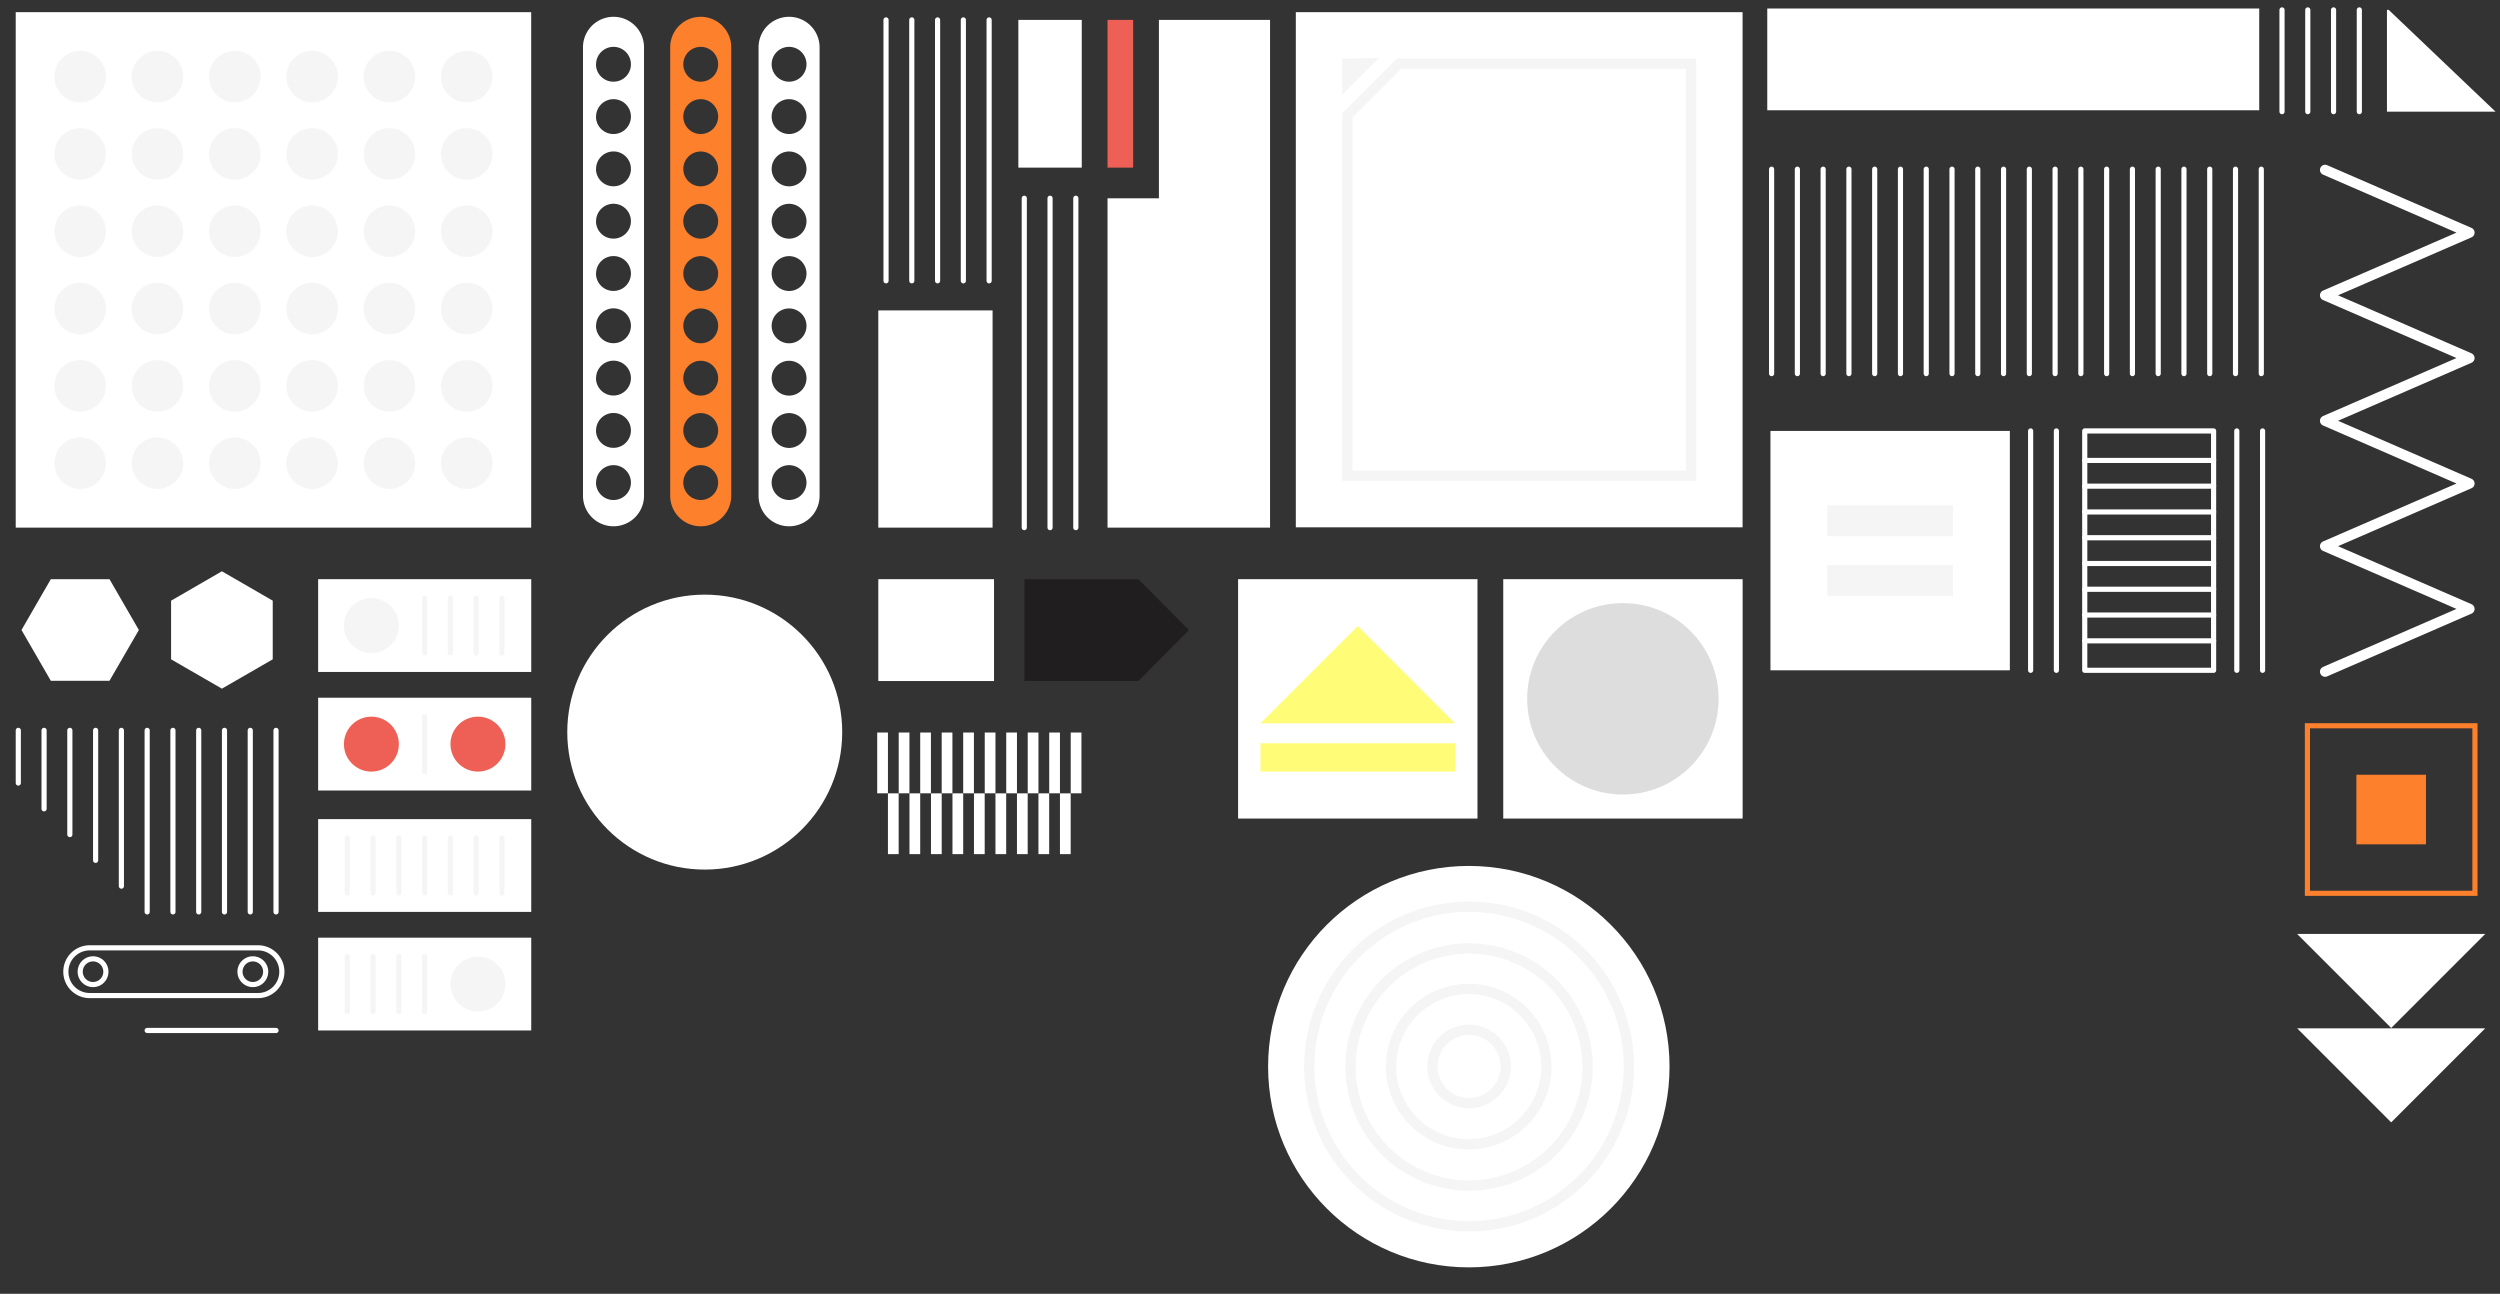 <svg id="Layer_1" data-name="Layer 1" xmlns="http://www.w3.org/2000/svg" viewBox="0 0 485 251"><rect x="0" y="0" width="485" height="251" fill="#333333" stroke="none"/><defs><style>.cls-1{fill:#fff;}.cls-2{fill:#ddd;}.cls-3{fill:#f5f5f5;}.cls-4,.cls-5,.cls-7,.cls-9{fill:none;}.cls-4,.cls-9{stroke:#fff;}.cls-4,.cls-7,.cls-9{stroke-linecap:round;stroke-linejoin:round;}.cls-4,.cls-7{stroke-width:1px;}.cls-5,.cls-7{stroke:#f5f5f5;}.cls-5{stroke-miterlimit:10;}.cls-5,.cls-9{stroke-width:2px;}.cls-6{fill:#ee6055;}.cls-8{fill:#201e1e;}.cls-10{fill:#fffc78;}.cls-11{fill:#fd812d;}</style></defs><title>05</title><rect class="cls-1" x="291.63" y="112.36" width="46.44" height="46.44"/><circle class="cls-2" cx="314.84" cy="135.57" r="18.57"/><rect class="cls-1" x="3.05" y="2.36" width="100" height="100"/><circle class="cls-3" cx="15.55" cy="14.86" r="5"/><circle class="cls-3" cx="30.55" cy="14.86" r="5"/><circle class="cls-3" cx="45.55" cy="14.86" r="5"/><circle class="cls-3" cx="60.55" cy="14.86" r="5"/><circle class="cls-3" cx="75.55" cy="14.86" r="5"/><circle class="cls-3" cx="90.55" cy="14.86" r="5"/><circle class="cls-3" cx="15.55" cy="29.86" r="5"/><circle class="cls-3" cx="30.55" cy="29.86" r="5"/><circle class="cls-3" cx="45.55" cy="29.86" r="5"/><circle class="cls-3" cx="60.55" cy="29.86" r="5"/><circle class="cls-3" cx="75.55" cy="29.86" r="5"/><circle class="cls-3" cx="90.55" cy="29.86" r="5"/><circle class="cls-3" cx="15.55" cy="44.86" r="5"/><circle class="cls-3" cx="30.55" cy="44.86" r="5"/><circle class="cls-3" cx="45.55" cy="44.86" r="5"/><circle class="cls-3" cx="60.55" cy="44.86" r="5"/><circle class="cls-3" cx="75.55" cy="44.86" r="5"/><circle class="cls-3" cx="90.55" cy="44.86" r="5"/><circle class="cls-3" cx="15.55" cy="59.86" r="5"/><circle class="cls-3" cx="30.55" cy="59.86" r="5"/><circle class="cls-3" cx="45.55" cy="59.86" r="5"/><circle class="cls-3" cx="60.55" cy="59.86" r="5"/><circle class="cls-3" cx="75.55" cy="59.86" r="5"/><circle class="cls-3" cx="90.55" cy="59.86" r="5"/><circle class="cls-3" cx="15.55" cy="74.86" r="5"/><circle class="cls-3" cx="30.55" cy="74.86" r="5"/><circle class="cls-3" cx="45.55" cy="74.86" r="5"/><circle class="cls-3" cx="60.55" cy="74.86" r="5"/><circle class="cls-3" cx="75.55" cy="74.86" r="5"/><circle class="cls-3" cx="90.55" cy="74.86" r="5"/><circle class="cls-3" cx="15.55" cy="89.86" r="5"/><circle class="cls-3" cx="30.55" cy="89.86" r="5"/><circle class="cls-3" cx="45.55" cy="89.86" r="5"/><circle class="cls-3" cx="60.55" cy="89.86" r="5"/><circle class="cls-3" cx="75.55" cy="89.86" r="5"/><circle class="cls-3" cx="90.55" cy="89.86" r="5"/><line class="cls-4" x1="433.69" y1="72.48" x2="433.69" y2="32.82"/><line class="cls-4" x1="423.69" y1="72.48" x2="423.69" y2="32.82"/><line class="cls-4" x1="413.69" y1="72.48" x2="413.69" y2="32.82"/><line class="cls-4" x1="403.69" y1="72.48" x2="403.69" y2="32.82"/><line class="cls-4" x1="393.69" y1="72.48" x2="393.69" y2="32.82"/><line class="cls-4" x1="383.69" y1="72.48" x2="383.69" y2="32.82"/><line class="cls-4" x1="373.69" y1="72.48" x2="373.69" y2="32.82"/><line class="cls-4" x1="363.69" y1="72.48" x2="363.69" y2="32.82"/><line class="cls-4" x1="353.69" y1="72.48" x2="353.69" y2="32.82"/><line class="cls-4" x1="438.69" y1="72.48" x2="438.69" y2="32.82"/><line class="cls-4" x1="428.69" y1="72.48" x2="428.69" y2="32.82"/><line class="cls-4" x1="418.69" y1="72.48" x2="418.69" y2="32.82"/><line class="cls-4" x1="408.69" y1="72.48" x2="408.69" y2="32.82"/><line class="cls-4" x1="398.69" y1="72.48" x2="398.69" y2="32.82"/><line class="cls-4" x1="388.69" y1="72.48" x2="388.69" y2="32.82"/><line class="cls-4" x1="378.69" y1="72.48" x2="378.69" y2="32.82"/><line class="cls-4" x1="368.69" y1="72.48" x2="368.69" y2="32.82"/><line class="cls-4" x1="358.69" y1="72.48" x2="358.69" y2="32.82"/><line class="cls-4" x1="348.69" y1="72.48" x2="348.69" y2="32.82"/><line class="cls-4" x1="343.69" y1="72.48" x2="343.69" y2="32.82"/><rect class="cls-1" x="251.39" y="2.36" width="86.67" height="99.94"/><polygon class="cls-5" points="271.39 12.36 328.06 12.36 328.06 92.3 261.39 92.3 261.39 22.36 271.39 12.36"/><polygon class="cls-5" points="261.39 12.36 261.39 15.95 265.06 12.28 261.39 12.36"/><rect class="cls-1" x="197.56" y="3.86" width="12.3" height="28.66"/><rect class="cls-6" x="214.86" y="3.86" width="4.97" height="28.66"/><rect class="cls-1" x="170.39" y="60.22" width="22.17" height="42.14"/><line class="cls-4" x1="171.89" y1="54.48" x2="171.89" y2="3.86"/><line class="cls-4" x1="176.89" y1="54.48" x2="176.89" y2="3.86"/><line class="cls-4" x1="181.89" y1="54.48" x2="181.89" y2="3.86"/><line class="cls-4" x1="186.89" y1="54.48" x2="186.89" y2="3.86"/><line class="cls-4" x1="191.89" y1="54.48" x2="191.89" y2="3.86"/><line class="cls-4" x1="198.71" y1="102.36" x2="198.71" y2="38.46"/><line class="cls-4" x1="203.71" y1="102.36" x2="203.71" y2="38.46"/><line class="cls-4" x1="208.71" y1="102.36" x2="208.71" y2="38.46"/><polygon class="cls-1" points="214.86 38.47 214.86 102.36 246.39 102.36 246.39 3.86 224.83 3.86 224.83 38.47 214.86 38.47"/><rect class="cls-1" x="61.72" y="112.36" width="41.34" height="18"/><circle class="cls-3" cx="72.05" cy="121.36" r="5.33"/><line class="cls-7" x1="82.38" y1="126.69" x2="82.38" y2="116.02"/><line class="cls-7" x1="87.38" y1="126.69" x2="87.38" y2="116.02"/><line class="cls-7" x1="92.38" y1="126.69" x2="92.38" y2="116.02"/><line class="cls-7" x1="97.38" y1="126.69" x2="97.38" y2="116.02"/><rect class="cls-1" x="61.72" y="181.91" width="41.34" height="18"/><circle class="cls-3" cx="92.72" cy="190.91" r="5.33"/><line class="cls-7" x1="82.38" y1="185.57" x2="82.38" y2="196.24"/><line class="cls-7" x1="77.38" y1="185.57" x2="77.38" y2="196.24"/><line class="cls-7" x1="72.38" y1="185.57" x2="72.38" y2="196.24"/><line class="cls-7" x1="67.38" y1="185.57" x2="67.38" y2="196.24"/><rect class="cls-1" x="61.72" y="158.91" width="41.34" height="18"/><line class="cls-7" x1="82.38" y1="173.24" x2="82.38" y2="162.57"/><line class="cls-7" x1="77.38" y1="173.24" x2="77.38" y2="162.57"/><line class="cls-7" x1="72.38" y1="173.24" x2="72.38" y2="162.57"/><line class="cls-7" x1="67.38" y1="173.24" x2="67.38" y2="162.57"/><line class="cls-7" x1="87.38" y1="173.24" x2="87.38" y2="162.57"/><line class="cls-7" x1="92.38" y1="173.24" x2="92.38" y2="162.57"/><line class="cls-7" x1="97.38" y1="173.24" x2="97.38" y2="162.57"/><rect class="cls-1" x="61.72" y="135.36" width="41.34" height="18"/><circle class="cls-6" cx="72.05" cy="144.36" r="5.33"/><circle class="cls-6" cx="92.72" cy="144.36" r="5.33"/><line class="cls-7" x1="82.38" y1="149.69" x2="82.38" y2="139.02"/><rect class="cls-1" x="342.85" y="1.65" width="95.44" height="19.74"/><rect class="cls-1" x="343.47" y="83.6" width="46.44" height="46.44"/><rect class="cls-3" x="354.48" y="98.03" width="24.41" height="6"/><rect class="cls-3" x="354.48" y="109.61" width="24.41" height="6"/><polygon class="cls-8" points="220.85 132.12 230.63 122.25 230.63 122.23 220.85 112.36 198.73 112.36 198.73 132.12 220.85 132.12"/><rect class="cls-1" x="170.39" y="112.36" width="22.45" height="19.76"/><line class="cls-4" x1="398.94" y1="83.6" x2="398.94" y2="130.04"/><line class="cls-4" x1="393.94" y1="83.6" x2="393.94" y2="130.04"/><line class="cls-4" x1="438.94" y1="130.04" x2="438.94" y2="83.6"/><line class="cls-4" x1="433.94" y1="130.04" x2="433.94" y2="83.6"/><rect class="cls-4" x="404.44" y="83.6" width="25" height="46.44"/><line class="cls-4" x1="429.44" y1="89.32" x2="404.44" y2="89.32"/><line class="cls-4" x1="429.44" y1="94.32" x2="404.44" y2="94.32"/><line class="cls-4" x1="429.44" y1="99.32" x2="404.44" y2="99.32"/><line class="cls-4" x1="429.44" y1="104.32" x2="404.44" y2="104.32"/><line class="cls-4" x1="429.44" y1="109.32" x2="404.44" y2="109.32"/><line class="cls-4" x1="429.44" y1="114.32" x2="404.44" y2="114.32"/><line class="cls-4" x1="429.44" y1="119.32" x2="404.44" y2="119.32"/><line class="cls-4" x1="429.44" y1="124.32" x2="404.44" y2="124.32"/><circle class="cls-1" cx="284.95" cy="206.93" r="38.94"/><path class="cls-5" d="M285,237.9a31,31,0,1,1,31-31A31,31,0,0,1,285,237.9Z"/><path class="cls-5" d="M285,230a23,23,0,1,1,23-23h0A23,23,0,0,1,285,230Z"/><path class="cls-5" d="M285,222A15.07,15.07,0,1,1,300,206.92h0A15.08,15.08,0,0,1,285,222Z"/><path class="cls-5" d="M285,214a7.11,7.11,0,1,1,7.11-7.11h0A7.12,7.12,0,0,1,285,214Z"/><polyline class="cls-9" points="451.07 32.96 479.07 45.13 451.07 57.29 479.07 69.46 451.07 81.63 479.07 93.8 451.07 105.96 479.07 118.13 451.07 130.3"/><rect class="cls-1" x="240.19" y="112.36" width="46.44" height="46.44"/><polygon class="cls-10" points="244.54 140.32 263.41 121.45 282.27 140.32 244.54 140.32"/><rect class="cls-10" x="244.54" y="144.19" width="37.73" height="5.5"/><rect class="cls-1" x="174.35" y="142.11" width="2.08" height="11.79"/><rect class="cls-1" x="172.26" y="153.91" width="2.08" height="11.79"/><rect class="cls-1" x="178.52" y="142.11" width="2.08" height="11.79"/><rect class="cls-1" x="176.44" y="153.91" width="2.08" height="11.79"/><rect class="cls-1" x="182.69" y="142.11" width="2.08" height="11.79"/><rect class="cls-1" x="180.61" y="153.91" width="2.08" height="11.79"/><rect class="cls-1" x="186.86" y="142.11" width="2.08" height="11.79"/><rect class="cls-1" x="170.18" y="142.11" width="2.08" height="11.79"/><rect class="cls-1" x="184.78" y="153.91" width="2.08" height="11.79"/><rect class="cls-1" x="188.95" y="153.91" width="2.08" height="11.79"/><rect class="cls-1" x="195.21" y="142.11" width="2.08" height="11.79"/><rect class="cls-1" x="193.12" y="153.91" width="2.08" height="11.79"/><rect class="cls-1" x="199.38" y="142.11" width="2.08" height="11.79"/><rect class="cls-1" x="197.29" y="153.91" width="2.08" height="11.79"/><rect class="cls-1" x="203.55" y="142.11" width="2.08" height="11.79"/><rect class="cls-1" x="201.46" y="153.91" width="2.08" height="11.79"/><rect class="cls-1" x="207.72" y="142.11" width="2.08" height="11.79"/><rect class="cls-1" x="191.04" y="142.11" width="2.08" height="11.79"/><rect class="cls-1" x="205.63" y="153.91" width="2.08" height="11.79"/><circle class="cls-1" cx="136.72" cy="142.03" r="26.67"/><path class="cls-11" d="M479.64,172.8h-31.5V141.3h31.5v31.5m1,1V140.3h-33.5v33.5Z"/><rect class="cls-11" x="457.14" y="150.3" width="13.5" height="13.5"/><polygon class="cls-1" points="482.14 181.18 445.64 181.18 463.89 199.43 482.14 181.18"/><polygon class="cls-1" points="482.14 199.49 445.64 199.49 463.89 217.74 482.14 199.49"/><polygon class="cls-1" points="21.24 112.36 9.86 112.36 4.17 122.22 9.86 132.07 21.24 132.07 26.94 122.22 21.24 112.36"/><polygon class="cls-1" points="52.91 127.91 52.91 116.53 43.05 110.83 33.19 116.53 33.19 127.91 43.05 133.6 52.91 127.91"/><line class="cls-4" x1="28.55" y1="176.91" x2="28.55" y2="141.69"/><line class="cls-4" x1="33.55" y1="176.91" x2="33.55" y2="141.69"/><line class="cls-4" x1="38.55" y1="176.91" x2="38.55" y2="141.69"/><line class="cls-4" x1="43.55" y1="176.91" x2="43.55" y2="141.69"/><line class="cls-4" x1="48.55" y1="176.91" x2="48.55" y2="141.69"/><line class="cls-4" x1="53.55" y1="176.91" x2="53.55" y2="141.69"/><line class="cls-4" x1="23.55" y1="171.91" x2="23.55" y2="141.69"/><line class="cls-4" x1="13.55" y1="161.91" x2="13.55" y2="141.69"/><line class="cls-4" x1="8.55" y1="156.91" x2="8.55" y2="141.69"/><line class="cls-4" x1="3.55" y1="151.91" x2="3.55" y2="141.69"/><line class="cls-4" x1="18.55" y1="166.91" x2="18.55" y2="141.69"/><line class="cls-4" x1="53.55" y1="199.91" x2="28.55" y2="199.91"/><path class="cls-4" d="M17.41,183.88H50.05a4.62,4.62,0,0,1,4.63,4.63h0a4.62,4.62,0,0,1-4.63,4.63H17.41a4.62,4.62,0,0,1-4.63-4.63h0A4.62,4.62,0,0,1,17.41,183.88Z"/><circle class="cls-4" cx="18.05" cy="188.51" r="2.5"/><circle class="cls-4" cx="49.05" cy="188.51" r="2.5"/><polygon class="cls-1" points="484.13 21.66 463.41 1.92 463.07 1.92 463.07 21.66 484.13 21.66"/><line class="cls-4" x1="442.71" y1="1.92" x2="442.71" y2="21.66"/><line class="cls-4" x1="447.71" y1="1.92" x2="447.71" y2="21.66"/><line class="cls-4" x1="452.71" y1="1.92" x2="452.71" y2="21.66"/><line class="cls-4" x1="457.71" y1="1.92" x2="457.71" y2="21.66"/><path class="cls-1" d="M124.94,96.18v-87a5.92,5.92,0,0,0-11.84,0v87a5.92,5.92,0,1,0,11.84,0Zm-9.3-83.71A3.38,3.38,0,1,1,119,15.85a3.38,3.38,0,0,1-3.38-3.38Zm0,10.15A3.38,3.38,0,1,1,119,26a3.38,3.38,0,0,1-3.38-3.38Zm0,10.15A3.38,3.38,0,1,1,119,36.14a3.38,3.38,0,0,1-3.38-3.38Zm0,10.15A3.38,3.38,0,1,1,119,46.29a3.38,3.38,0,0,1-3.38-3.38Zm0,10.15A3.38,3.38,0,1,1,119,56.44a3.38,3.38,0,0,1-3.38-3.38Zm0,10.15A3.38,3.38,0,1,1,119,66.58a3.38,3.38,0,0,1-3.38-3.38Zm0,10.15A3.38,3.38,0,1,1,119,76.73a3.38,3.38,0,0,1-3.38-3.38Zm0,10.15A3.38,3.38,0,1,1,119,86.88a3.38,3.38,0,0,1-3.38-3.38Zm0,10.15A3.38,3.38,0,1,1,119,97a3.38,3.38,0,0,1-3.38-3.38Z"/><path class="cls-1" d="M159,96.18v-87a5.92,5.92,0,0,0-11.84,0v87a5.92,5.92,0,0,0,11.84,0Zm-9.3-83.71a3.38,3.38,0,1,1,3.38,3.38,3.38,3.38,0,0,1-3.38-3.38Zm0,10.15A3.38,3.38,0,1,1,153.08,26a3.38,3.38,0,0,1-3.38-3.38Zm0,10.15a3.38,3.38,0,1,1,3.38,3.38,3.38,3.38,0,0,1-3.38-3.38Zm0,10.15a3.38,3.38,0,1,1,3.38,3.38,3.38,3.38,0,0,1-3.38-3.38Zm0,10.15a3.38,3.38,0,1,1,3.38,3.38,3.38,3.38,0,0,1-3.38-3.38Zm0,10.15a3.38,3.38,0,1,1,3.38,3.38,3.38,3.38,0,0,1-3.38-3.38Zm0,10.15a3.38,3.38,0,1,1,3.38,3.38,3.38,3.38,0,0,1-3.38-3.38Zm0,10.15a3.38,3.38,0,1,1,3.38,3.38,3.38,3.38,0,0,1-3.38-3.38Zm0,10.15A3.38,3.38,0,1,1,153.08,97a3.38,3.38,0,0,1-3.38-3.38Z"/><path class="cls-11" d="M141.86,96.18v-87a5.92,5.92,0,0,0-11.84,0v87a5.92,5.92,0,0,0,11.84,0Zm-9.3-83.71a3.38,3.38,0,1,1,3.38,3.38,3.38,3.38,0,0,1-3.38-3.38h0Zm0,10.15A3.38,3.38,0,1,1,135.94,26a3.38,3.38,0,0,1-3.38-3.38h0Zm0,10.15a3.38,3.38,0,1,1,3.38,3.38,3.38,3.38,0,0,1-3.38-3.38h0Zm0,10.15a3.38,3.38,0,1,1,3.38,3.38,3.38,3.38,0,0,1-3.38-3.38h0Zm0,10.15a3.38,3.38,0,1,1,3.38,3.38,3.38,3.38,0,0,1-3.38-3.38h0Zm0,10.15a3.38,3.38,0,1,1,3.38,3.38,3.38,3.38,0,0,1-3.38-3.38h0Zm0,10.15a3.38,3.38,0,1,1,3.38,3.38,3.38,3.38,0,0,1-3.38-3.38h0Zm0,10.15a3.38,3.38,0,1,1,3.38,3.38,3.38,3.38,0,0,1-3.38-3.38h0Zm0,10.15A3.38,3.38,0,1,1,135.94,97a3.38,3.38,0,0,1-3.38-3.38h0Z"/></svg>